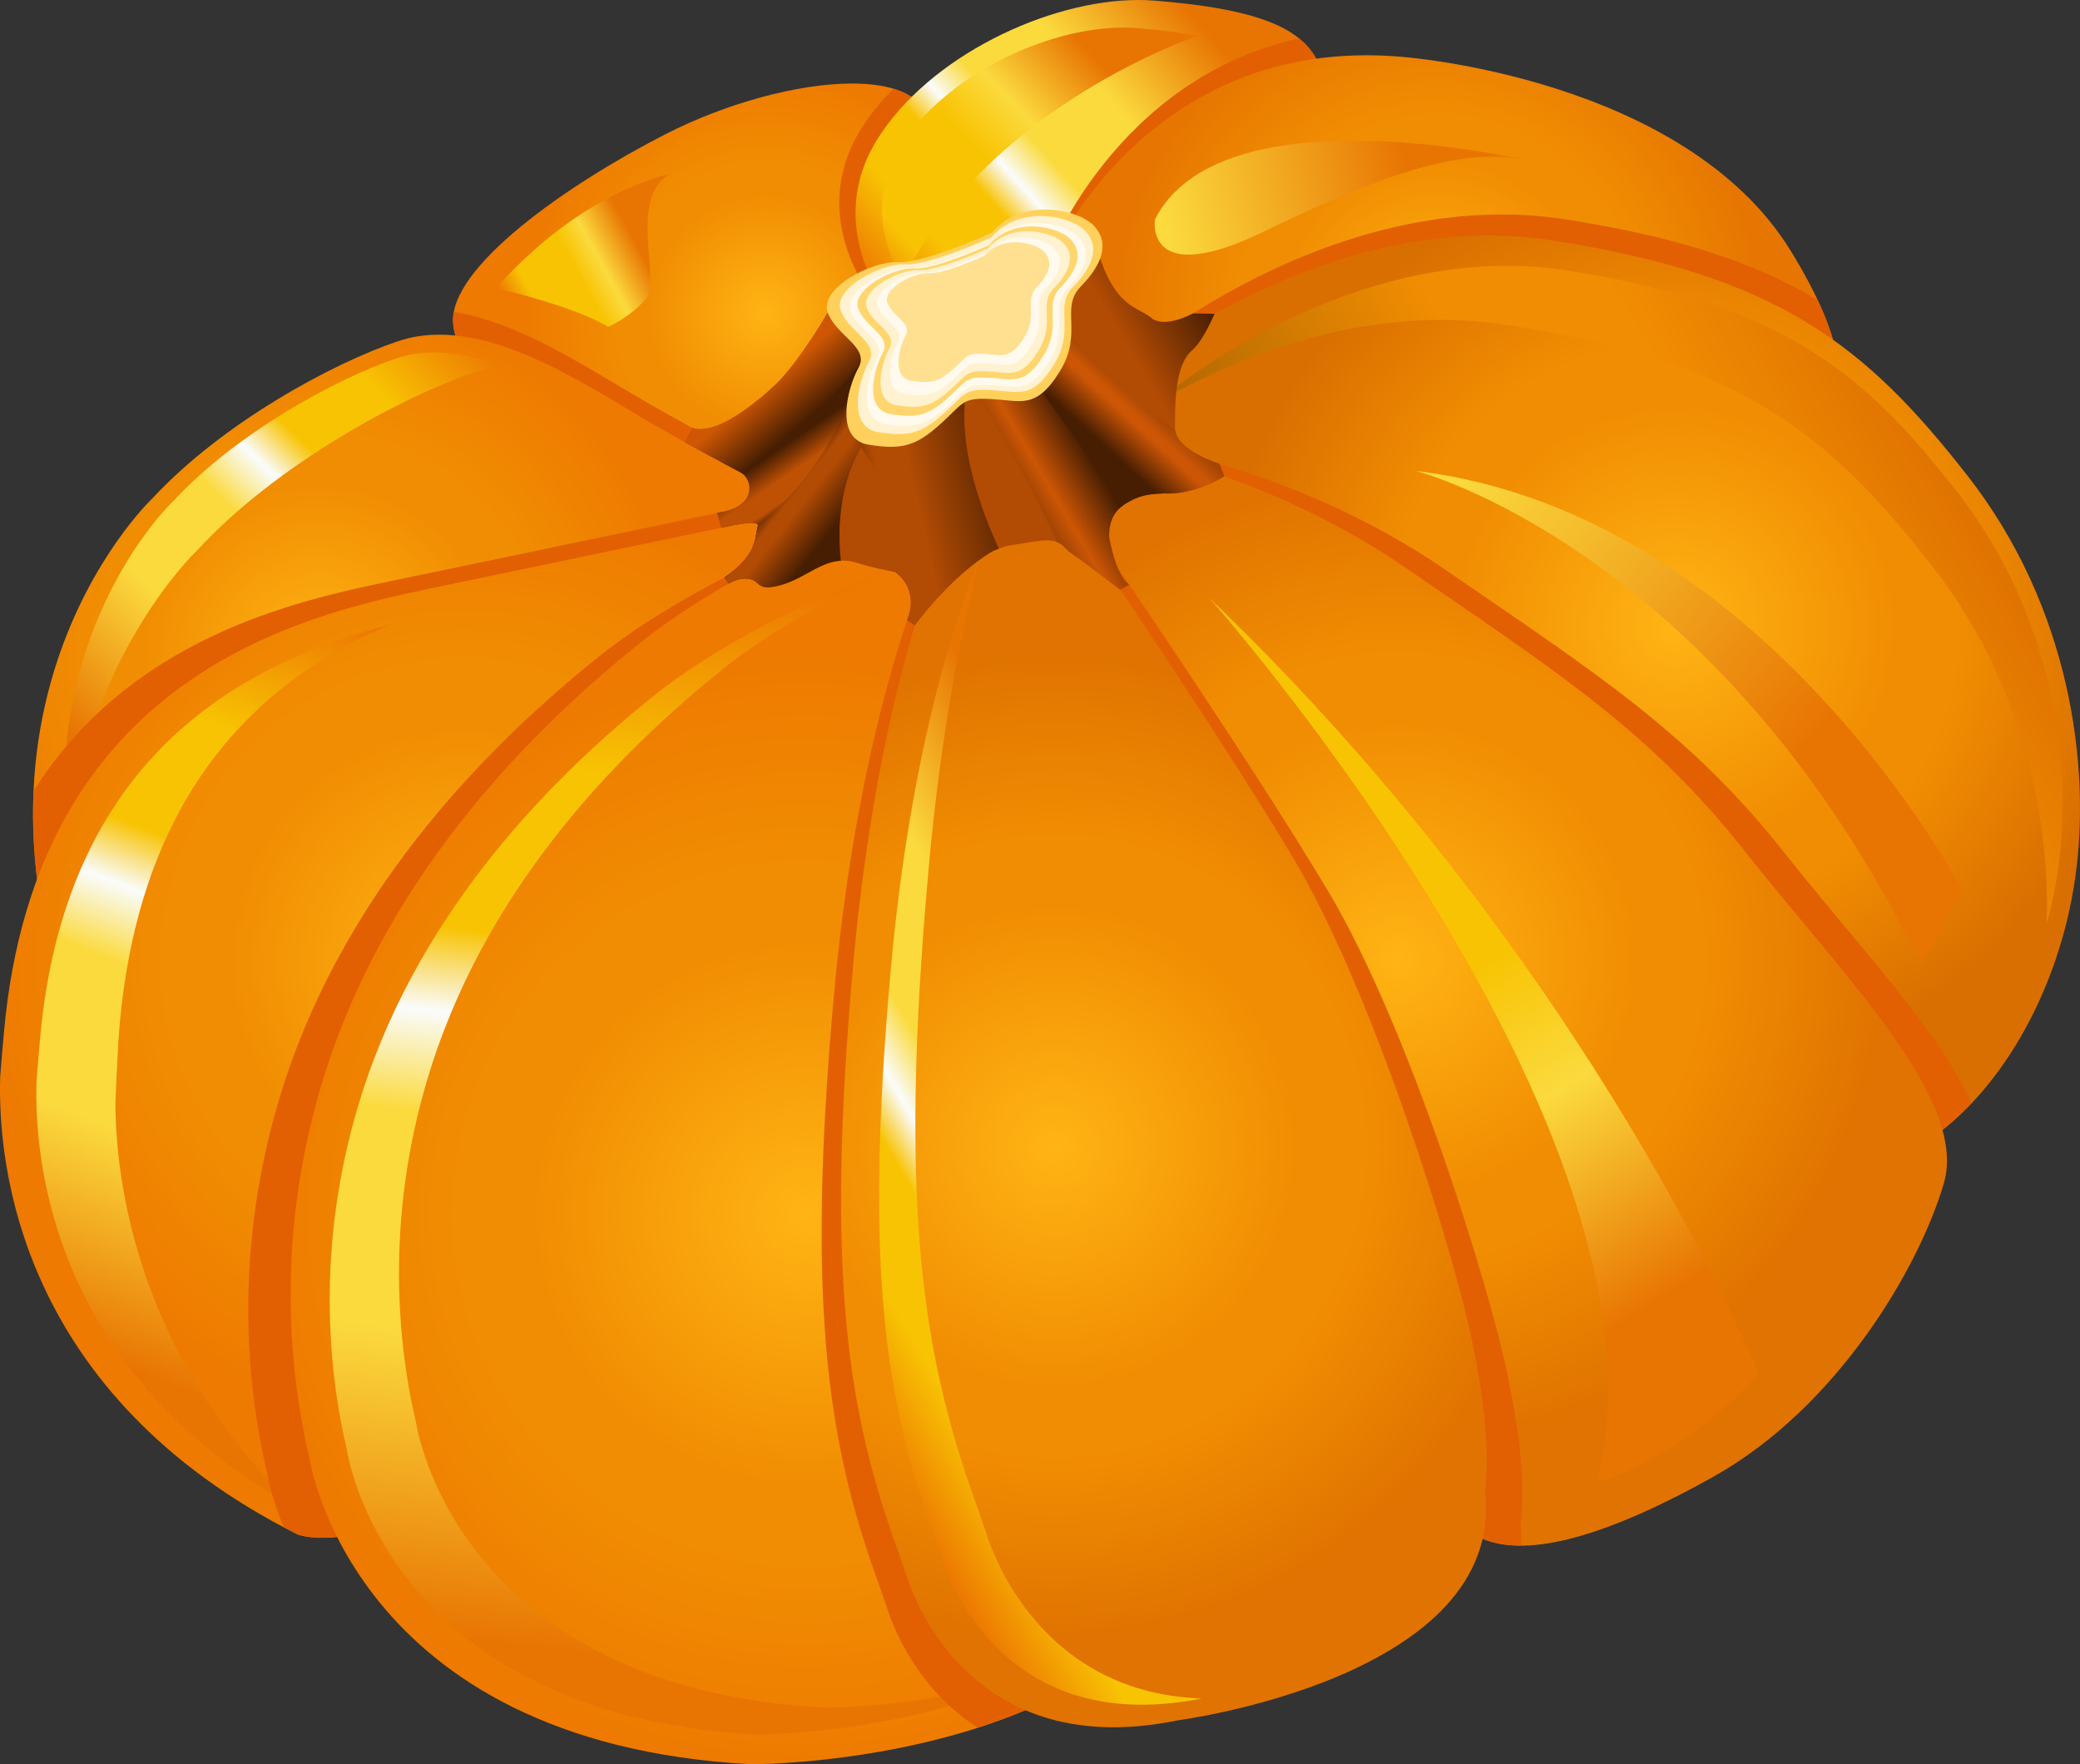 <?xml version="1.0" encoding="UTF-8" standalone="no"?>
<!-- Created with Inkscape (http://www.inkscape.org/) -->

<svg
   version="1.1"
   id="svg1"
   width="124.033"
   height="105.195"
   viewBox="0 0 124.033 105.195"
   sodipodi:docname="FreeVector-Vegetables.ai"
   xmlns:inkscape="http://www.inkscape.org/namespaces/inkscape"
   xmlns:sodipodi="http://sodipodi.sourceforge.net/DTD/sodipodi-0.dtd"
   xmlns="http://www.w3.org/2000/svg"
   xmlns:svg="http://www.w3.org/2000/svg">
  <rect x="0" y="0" width="124.033" height="105.195" fill="#333333" stroke="none"/>
  <defs
     id="defs1">
    <radialGradient
       fx="0"
       fy="0"
       cx="0"
       cy="0"
       r="1"
       gradientUnits="userSpaceOnUse"
       gradientTransform="matrix(2.347,-2.106,2.106,2.347,107.727,532.959)"
       spreadMethod="pad"
       id="radialGradient4">
      <stop
         style="stop-opacity:1;stop-color:#f5bc02"
         offset="0"
         id="stop2" />
      <stop
         style="stop-opacity:1;stop-color:#ce890f"
         offset="0.66"
         id="stop3" />
      <stop
         style="stop-opacity:1;stop-color:#ce890f"
         offset="1"
         id="stop4" />
    </radialGradient>
    <radialGradient
       fx="0"
       fy="0"
       cx="0"
       cy="0"
       r="1"
       gradientUnits="userSpaceOnUse"
       gradientTransform="matrix(10.712,-9.609,9.609,10.712,78.26,539.158)"
       spreadMethod="pad"
       id="radialGradient8">
      <stop
         style="stop-opacity:1;stop-color:#ffb414"
         offset="0"
         id="stop5" />
      <stop
         style="stop-opacity:1;stop-color:#f18d02"
         offset="0.487"
         id="stop6" />
      <stop
         style="stop-opacity:1;stop-color:#f18d02"
         offset="0.624"
         id="stop7" />
      <stop
         style="stop-opacity:1;stop-color:#ee7a01"
         offset="1"
         id="stop8" />
    </radialGradient>
    <clipPath
       clipPathUnits="userSpaceOnUse"
       id="clipPath10">
      <path
         d="M 0,493.475 H 658.467 V 0 H 0 Z"
         transform="translate(-44.749,-89.134)"
         id="path10" />
    </clipPath>
    <radialGradient
       fx="0"
       fy="0"
       cx="0"
       cy="0"
       r="1"
       gradientUnits="userSpaceOnUse"
       gradientTransform="matrix(16.146,-14.485,14.485,16.146,51.615,559.922)"
       spreadMethod="pad"
       id="radialGradient13">
      <stop
         style="stop-opacity:1;stop-color:#ffb414"
         offset="0"
         id="stop10" />
      <stop
         style="stop-opacity:1;stop-color:#f18d02"
         offset="0.487"
         id="stop11" />
      <stop
         style="stop-opacity:1;stop-color:#f18d02"
         offset="0.624"
         id="stop12" />
      <stop
         style="stop-opacity:1;stop-color:#ee7a01"
         offset="1"
         id="stop13" />
    </radialGradient>
    <linearGradient
       x1="0"
       y1="0"
       x2="1"
       y2="0"
       gradientUnits="userSpaceOnUse"
       gradientTransform="matrix(-27.728,27.854,-27.854,-27.728,60.427,539.67)"
       spreadMethod="pad"
       id="linearGradient22">
      <stop
         style="stop-opacity:1;stop-color:#ed7802"
         offset="0"
         id="stop14" />
      <stop
         style="stop-opacity:1;stop-color:#ed7802"
         offset="0.006"
         id="stop15" />
      <stop
         style="stop-opacity:1;stop-color:#f8c303"
         offset="0.169"
         id="stop16" />
      <stop
         style="stop-opacity:1;stop-color:#f8c303"
         offset="0.304"
         id="stop17" />
      <stop
         style="stop-opacity:1;stop-color:#fafcfc"
         offset="0.371"
         id="stop18" />
      <stop
         style="stop-opacity:1;stop-color:#fbda3e"
         offset="0.452"
         id="stop19" />
      <stop
         style="stop-opacity:1;stop-color:#fbda3e"
         offset="0.624"
         id="stop20" />
      <stop
         style="stop-opacity:1;stop-color:#e87502"
         offset="0.864"
         id="stop21" />
      <stop
         style="stop-opacity:1;stop-color:#e87502"
         offset="1"
         id="stop22" />
    </linearGradient>
    <clipPath
       clipPathUnits="userSpaceOnUse"
       id="clipPath24">
      <path
         d="M 0,493.475 H 658.467 V 0 H 0 Z"
         transform="translate(-65.928,-97.871)"
         id="path24" />
    </clipPath>
    <linearGradient
       x1="0"
       y1="0"
       x2="1"
       y2="0"
       gradientUnits="userSpaceOnUse"
       gradientTransform="matrix(21.583,-19.362,19.362,21.583,86.292,539.641)"
       spreadMethod="pad"
       id="linearGradient32">
      <stop
         style="stop-opacity:1;stop-color:#ed7802"
         offset="0"
         id="stop24" />
      <stop
         style="stop-opacity:1;stop-color:#ed7802"
         offset="0.006"
         id="stop25" />
      <stop
         style="stop-opacity:1;stop-color:#f8c303"
         offset="0.169"
         id="stop26" />
      <stop
         style="stop-opacity:1;stop-color:#f8c303"
         offset="0.304"
         id="stop27" />
      <stop
         style="stop-opacity:1;stop-color:#fafcfc"
         offset="0.371"
         id="stop28" />
      <stop
         style="stop-opacity:1;stop-color:#fbda3e"
         offset="0.452"
         id="stop29" />
      <stop
         style="stop-opacity:1;stop-color:#fbda3e"
         offset="0.624"
         id="stop30" />
      <stop
         style="stop-opacity:1;stop-color:#e87502"
         offset="0.864"
         id="stop31" />
      <stop
         style="stop-opacity:1;stop-color:#e87502"
         offset="1"
         id="stop32" />
    </linearGradient>
    <linearGradient
       x1="0"
       y1="0"
       x2="1"
       y2="0"
       gradientUnits="userSpaceOnUse"
       gradientTransform="matrix(16.188,-15.533,15.533,16.188,83.448,536.935)"
       spreadMethod="pad"
       id="linearGradient39">
      <stop
         style="stop-opacity:1;stop-color:#ed7802"
         offset="0"
         id="stop33" />
      <stop
         style="stop-opacity:1;stop-color:#ed7802"
         offset="0.006"
         id="stop34" />
      <stop
         style="stop-opacity:1;stop-color:#f8c303"
         offset="0.169"
         id="stop35" />
      <stop
         style="stop-opacity:1;stop-color:#f8c303"
         offset="0.473"
         id="stop36" />
      <stop
         style="stop-opacity:1;stop-color:#fbda3e"
         offset="0.624"
         id="stop37" />
      <stop
         style="stop-opacity:1;stop-color:#e87502"
         offset="0.864"
         id="stop38" />
      <stop
         style="stop-opacity:1;stop-color:#e87502"
         offset="1"
         id="stop39" />
    </linearGradient>
    <clipPath
       clipPathUnits="userSpaceOnUse"
       id="clipPath41">
      <path
         d="M 0,493.475 H 658.467 V 0 H 0 Z"
         transform="translate(-69.5,-90.143)"
         id="path41" />
    </clipPath>
    <clipPath
       clipPathUnits="userSpaceOnUse"
       id="clipPath43">
      <path
         d="M 0,493.475 H 658.467 V 0 H 0 Z"
         transform="translate(-71.28,-91.494)"
         id="path43" />
    </clipPath>
    <radialGradient
       fx="0"
       fy="0"
       cx="0"
       cy="0"
       r="1"
       gradientUnits="userSpaceOnUse"
       gradientTransform="matrix(14.252,-12.786,12.786,14.252,118.305,539.438)"
       spreadMethod="pad"
       id="radialGradient46">
      <stop
         style="stop-opacity:1;stop-color:#ffb414"
         offset="0"
         id="stop43" />
      <stop
         style="stop-opacity:1;stop-color:#f18d02"
         offset="0.487"
         id="stop44" />
      <stop
         style="stop-opacity:1;stop-color:#f18d02"
         offset="0.624"
         id="stop45" />
      <stop
         style="stop-opacity:1;stop-color:#e67601"
         offset="1"
         id="stop46" />
    </radialGradient>
    <clipPath
       clipPathUnits="userSpaceOnUse"
       id="clipPath48">
      <path
         d="M 0,493.475 H 658.467 V 0 H 0 Z"
         transform="translate(-57.69,-77.431)"
         id="path48" />
    </clipPath>
    <radialGradient
       fx="0"
       fy="0"
       cx="0"
       cy="0"
       r="1"
       gradientUnits="userSpaceOnUse"
       gradientTransform="matrix(21.247,-19.061,19.061,21.247,60.232,577.808)"
       spreadMethod="pad"
       id="radialGradient51">
      <stop
         style="stop-opacity:1;stop-color:#ffb414"
         offset="0"
         id="stop48" />
      <stop
         style="stop-opacity:1;stop-color:#f18d02"
         offset="0.487"
         id="stop49" />
      <stop
         style="stop-opacity:1;stop-color:#f18d02"
         offset="0.624"
         id="stop50" />
      <stop
         style="stop-opacity:1;stop-color:#ee7a01"
         offset="1"
         id="stop51" />
    </radialGradient>
    <linearGradient
       x1="0"
       y1="0"
       x2="1"
       y2="0"
       gradientUnits="userSpaceOnUse"
       gradientTransform="matrix(-19.751,50.832,-50.832,-19.751,56.763,558.089)"
       spreadMethod="pad"
       id="linearGradient60">
      <stop
         style="stop-opacity:1;stop-color:#ed7802"
         offset="0"
         id="stop52" />
      <stop
         style="stop-opacity:1;stop-color:#ed7802"
         offset="0.006"
         id="stop53" />
      <stop
         style="stop-opacity:1;stop-color:#f8c303"
         offset="0.169"
         id="stop54" />
      <stop
         style="stop-opacity:1;stop-color:#f8c303"
         offset="0.304"
         id="stop55" />
      <stop
         style="stop-opacity:1;stop-color:#fafcfc"
         offset="0.371"
         id="stop56" />
      <stop
         style="stop-opacity:1;stop-color:#fbda3e"
         offset="0.452"
         id="stop57" />
      <stop
         style="stop-opacity:1;stop-color:#fbda3e"
         offset="0.624"
         id="stop58" />
      <stop
         style="stop-opacity:1;stop-color:#e87502"
         offset="0.864"
         id="stop59" />
      <stop
         style="stop-opacity:1;stop-color:#e87502"
         offset="1"
         id="stop60" />
    </linearGradient>
    <clipPath
       clipPathUnits="userSpaceOnUse"
       id="clipPath62">
      <path
         d="M 0,493.475 H 658.467 V 0 H 0 Z"
         transform="translate(-59.347,-75.471)"
         id="path62" />
    </clipPath>
    <radialGradient
       fx="0"
       fy="0"
       cx="0"
       cy="0"
       r="1"
       gradientUnits="userSpaceOnUse"
       gradientTransform="matrix(24.756,-22.208,22.208,24.756,80.659,592.86)"
       spreadMethod="pad"
       id="radialGradient65">
      <stop
         style="stop-opacity:1;stop-color:#ffb414"
         offset="0"
         id="stop62" />
      <stop
         style="stop-opacity:1;stop-color:#f18d02"
         offset="0.487"
         id="stop63" />
      <stop
         style="stop-opacity:1;stop-color:#f18d02"
         offset="0.624"
         id="stop64" />
      <stop
         style="stop-opacity:1;stop-color:#ee7a01"
         offset="1"
         id="stop65" />
    </radialGradient>
    <linearGradient
       x1="0"
       y1="0"
       x2="1"
       y2="0"
       gradientUnits="userSpaceOnUse"
       gradientTransform="matrix(-8.08,74.712,-74.712,-8.08,78.888,555.055)"
       spreadMethod="pad"
       id="linearGradient74">
      <stop
         style="stop-opacity:1;stop-color:#ed7802"
         offset="0"
         id="stop66" />
      <stop
         style="stop-opacity:1;stop-color:#ed7802"
         offset="0.006"
         id="stop67" />
      <stop
         style="stop-opacity:1;stop-color:#f8c303"
         offset="0.169"
         id="stop68" />
      <stop
         style="stop-opacity:1;stop-color:#f8c303"
         offset="0.304"
         id="stop69" />
      <stop
         style="stop-opacity:1;stop-color:#fafcfc"
         offset="0.371"
         id="stop70" />
      <stop
         style="stop-opacity:1;stop-color:#fbda3e"
         offset="0.452"
         id="stop71" />
      <stop
         style="stop-opacity:1;stop-color:#fbda3e"
         offset="0.624"
         id="stop72" />
      <stop
         style="stop-opacity:1;stop-color:#e87502"
         offset="0.864"
         id="stop73" />
      <stop
         style="stop-opacity:1;stop-color:#e87502"
         offset="1"
         id="stop74" />
    </linearGradient>
    <clipPath
       clipPathUnits="userSpaceOnUse"
       id="clipPath76">
      <path
         d="M 0,493.475 H 658.467 V 0 H 0 Z"
         transform="translate(-94.467,-93.273)"
         id="path76" />
    </clipPath>
    <radialGradient
       fx="0"
       fy="0"
       cx="0"
       cy="0"
       r="1"
       gradientUnits="userSpaceOnUse"
       gradientTransform="matrix(20.117,-18.047,18.047,20.117,132.46,557.844)"
       spreadMethod="pad"
       id="radialGradient79">
      <stop
         style="stop-opacity:1;stop-color:#ffb414"
         offset="0"
         id="stop76" />
      <stop
         style="stop-opacity:1;stop-color:#f18d02"
         offset="0.487"
         id="stop77" />
      <stop
         style="stop-opacity:1;stop-color:#f18d02"
         offset="0.624"
         id="stop78" />
      <stop
         style="stop-opacity:1;stop-color:#d96f01"
         offset="1"
         id="stop79" />
    </radialGradient>
    <linearGradient
       x1="0"
       y1="0"
       x2="1"
       y2="0"
       gradientUnits="userSpaceOnUse"
       gradientTransform="matrix(32.7,-19.368,19.368,32.7,115.673,567.172)"
       spreadMethod="pad"
       id="linearGradient84">
      <stop
         style="stop-opacity:1;stop-color:#b36802"
         offset="0"
         id="stop80" />
      <stop
         style="stop-opacity:1;stop-color:#b36802"
         offset="0.008"
         id="stop81" />
      <stop
         style="stop-opacity:1;stop-color:#f18d02"
         offset="0.438"
         id="stop82" />
      <stop
         style="stop-opacity:1;stop-color:#f18d02"
         offset="0.692"
         id="stop83" />
      <stop
         style="stop-opacity:1;stop-color:#e07301"
         offset="1"
         id="stop84" />
    </linearGradient>
    <clipPath
       clipPathUnits="userSpaceOnUse"
       id="clipPath86">
      <path
         d="M 0,493.475 H 658.467 V 0 H 0 Z"
         transform="translate(-74.822,-83.309)"
         id="path86" />
    </clipPath>
    <radialGradient
       fx="0"
       fy="0"
       cx="0"
       cy="0"
       r="1"
       gradientUnits="userSpaceOnUse"
       gradientTransform="matrix(21.658,-19.429,19.429,21.658,116.016,577.698)"
       spreadMethod="pad"
       id="radialGradient89">
      <stop
         style="stop-opacity:1;stop-color:#ffb414"
         offset="0"
         id="stop86" />
      <stop
         style="stop-opacity:1;stop-color:#f18d02"
         offset="0.487"
         id="stop87" />
      <stop
         style="stop-opacity:1;stop-color:#f18d02"
         offset="0.624"
         id="stop88" />
      <stop
         style="stop-opacity:1;stop-color:#e07301"
         offset="1"
         id="stop89" />
    </radialGradient>
    <clipPath
       clipPathUnits="userSpaceOnUse"
       id="clipPath91">
      <path
         d="M 0,493.475 H 658.467 V 0 H 0 Z"
         transform="translate(-70.502,-67.291)"
         id="path91" />
    </clipPath>
    <clipPath
       clipPathUnits="userSpaceOnUse"
       id="clipPath93">
      <path
         d="M 0,493.475 H 658.467 V 0 H 0 Z"
         transform="translate(-72.619,-80.377)"
         id="path93" />
    </clipPath>
    <radialGradient
       fx="0"
       fy="0"
       cx="0"
       cy="0"
       r="1"
       gradientUnits="userSpaceOnUse"
       gradientTransform="matrix(25.356,-15.018,15.018,25.356,95.526,588.892)"
       spreadMethod="pad"
       id="radialGradient96">
      <stop
         style="stop-opacity:1;stop-color:#ffb414"
         offset="0"
         id="stop93" />
      <stop
         style="stop-opacity:1;stop-color:#f18d02"
         offset="0.487"
         id="stop94" />
      <stop
         style="stop-opacity:1;stop-color:#f18d02"
         offset="0.624"
         id="stop95" />
      <stop
         style="stop-opacity:1;stop-color:#e07301"
         offset="1"
         id="stop96" />
    </radialGradient>
    <linearGradient
       x1="0"
       y1="0"
       x2="1"
       y2="0"
       gradientUnits="userSpaceOnUse"
       gradientTransform="matrix(28.283,-16.752,16.752,28.283,79.513,598.409)"
       spreadMethod="pad"
       id="linearGradient105">
      <stop
         style="stop-opacity:1;stop-color:#ed7802"
         offset="0"
         id="stop97" />
      <stop
         style="stop-opacity:1;stop-color:#ed7802"
         offset="0.006"
         id="stop98" />
      <stop
         style="stop-opacity:1;stop-color:#f8c303"
         offset="0.169"
         id="stop99" />
      <stop
         style="stop-opacity:1;stop-color:#f8c303"
         offset="0.304"
         id="stop100" />
      <stop
         style="stop-opacity:1;stop-color:#fafcfc"
         offset="0.371"
         id="stop101" />
      <stop
         style="stop-opacity:1;stop-color:#fbda3e"
         offset="0.452"
         id="stop102" />
      <stop
         style="stop-opacity:1;stop-color:#fbda3e"
         offset="0.624"
         id="stop103" />
      <stop
         style="stop-opacity:1;stop-color:#e87502"
         offset="0.864"
         id="stop104" />
      <stop
         style="stop-opacity:1;stop-color:#e87502"
         offset="1"
         id="stop105" />
    </linearGradient>
    <linearGradient
       x1="0"
       y1="0"
       x2="1"
       y2="0"
       gradientUnits="userSpaceOnUse"
       gradientTransform="matrix(28.519,-16.891,16.891,28.519,76.203,555.601)"
       spreadMethod="pad"
       id="linearGradient110">
      <stop
         style="stop-opacity:1;stop-color:#471e02"
         offset="0"
         id="stop106" />
      <stop
         style="stop-opacity:1;stop-color:#b24b04"
         offset="0.111"
         id="stop107" />
      <stop
         style="stop-opacity:1;stop-color:#b24b04"
         offset="0.551"
         id="stop108" />
      <stop
         style="stop-opacity:1;stop-color:#b24b04"
         offset="0.835"
         id="stop109" />
      <stop
         style="stop-opacity:1;stop-color:#471e02"
         offset="1"
         id="stop110" />
    </linearGradient>
    <linearGradient
       x1="0"
       y1="0"
       x2="1"
       y2="0"
       gradientUnits="userSpaceOnUse"
       gradientTransform="matrix(1.856,2.714,-2.714,1.856,80.378,546.394)"
       spreadMethod="pad"
       id="linearGradient115">
      <stop
         style="stop-opacity:1;stop-color:#471e02"
         offset="0"
         id="stop111" />
      <stop
         style="stop-opacity:1;stop-color:#bf5104"
         offset="0.48"
         id="stop112" />
      <stop
         style="stop-opacity:1;stop-color:#bf5104"
         offset="0.629"
         id="stop113" />
      <stop
         style="stop-opacity:1;stop-color:#bf5104"
         offset="0.818"
         id="stop114" />
      <stop
         style="stop-opacity:1;stop-color:#471e02"
         offset="1"
         id="stop115" />
    </linearGradient>
    <linearGradient
       x1="0"
       y1="0"
       x2="1"
       y2="0"
       gradientUnits="userSpaceOnUse"
       gradientTransform="matrix(-3.586,-4.234,4.234,-3.586,81.396,544.976)"
       spreadMethod="pad"
       id="linearGradient120">
      <stop
         style="stop-opacity:1;stop-color:#471e02"
         offset="0"
         id="stop116" />
      <stop
         style="stop-opacity:1;stop-color:#cf5704"
         offset="0.57"
         id="stop117" />
      <stop
         style="stop-opacity:1;stop-color:#cf5704"
         offset="0.64"
         id="stop118" />
      <stop
         style="stop-opacity:1;stop-color:#cf5704"
         offset="0.839"
         id="stop119" />
      <stop
         style="stop-opacity:1;stop-color:#cf5704"
         offset="1"
         id="stop120" />
    </linearGradient>
    <linearGradient
       x1="0"
       y1="0"
       x2="1"
       y2="0"
       gradientUnits="userSpaceOnUse"
       gradientTransform="matrix(2.461,-2.685,2.685,2.461,98.312,546.999)"
       spreadMethod="pad"
       id="linearGradient124">
      <stop
         style="stop-opacity:1;stop-color:#471e02"
         offset="0"
         id="stop121" />
      <stop
         style="stop-opacity:1;stop-color:#cc5605"
         offset="0.607"
         id="stop122" />
      <stop
         style="stop-opacity:1;stop-color:#cc5605"
         offset="0.725"
         id="stop123" />
      <stop
         style="stop-opacity:1;stop-color:#a34504"
         offset="1"
         id="stop124" />
    </linearGradient>
    <linearGradient
       x1="0"
       y1="0"
       x2="1"
       y2="0"
       gradientUnits="userSpaceOnUse"
       gradientTransform="matrix(-3.572,2.115,-2.115,-3.572,97.755,547.986)"
       spreadMethod="pad"
       id="linearGradient127">
      <stop
         style="stop-opacity:1;stop-color:#471e02"
         offset="0"
         id="stop125" />
      <stop
         style="stop-opacity:1;stop-color:#cc5605"
         offset="0.725"
         id="stop126" />
      <stop
         style="stop-opacity:1;stop-color:#a34504"
         offset="1"
         id="stop127" />
    </linearGradient>
    <linearGradient
       x1="0"
       y1="0"
       x2="1"
       y2="0"
       gradientUnits="userSpaceOnUse"
       gradientTransform="matrix(-3.842,-3.044,3.044,-3.842,83.096,551.024)"
       spreadMethod="pad"
       id="linearGradient132">
      <stop
         style="stop-opacity:1;stop-color:#471e02"
         offset="0"
         id="stop128" />
      <stop
         style="stop-opacity:1;stop-color:#b24b04"
         offset="0.48"
         id="stop129" />
      <stop
         style="stop-opacity:1;stop-color:#b24b04"
         offset="0.629"
         id="stop130" />
      <stop
         style="stop-opacity:1;stop-color:#471e02"
         offset="0.834"
         id="stop131" />
      <stop
         style="stop-opacity:1;stop-color:#471e02"
         offset="1"
         id="stop132" />
    </linearGradient>
    <linearGradient
       x1="0"
       y1="0"
       x2="1"
       y2="0"
       gradientUnits="userSpaceOnUse"
       gradientTransform="matrix(-12.144,2.701,-2.701,-12.144,93.193,548.696)"
       spreadMethod="pad"
       id="linearGradient137">
      <stop
         style="stop-opacity:1;stop-color:#471e02"
         offset="0"
         id="stop133" />
      <stop
         style="stop-opacity:1;stop-color:#b24b04"
         offset="0.493"
         id="stop134" />
      <stop
         style="stop-opacity:1;stop-color:#b24b04"
         offset="0.646"
         id="stop135" />
      <stop
         style="stop-opacity:1;stop-color:#471e02"
         offset="0.841"
         id="stop136" />
      <stop
         style="stop-opacity:1;stop-color:#471e02"
         offset="1"
         id="stop137" />
    </linearGradient>
    <clipPath
       clipPathUnits="userSpaceOnUse"
       id="clipPath139">
      <path
         d="M 0,493.475 H 658.467 V 0 H 0 Z"
         transform="translate(-68.817,-92.678)"
         id="path139" />
    </clipPath>
    <clipPath
       clipPathUnits="userSpaceOnUse"
       id="clipPath141">
      <path
         d="M 0,493.475 H 658.467 V 0 H 0 Z"
         transform="translate(-68.8,-92.471)"
         id="path141" />
    </clipPath>
    <clipPath
       clipPathUnits="userSpaceOnUse"
       id="clipPath143">
      <path
         d="M 0,493.475 H 658.467 V 0 H 0 Z"
         transform="translate(-68.786,-92.227)"
         id="path143" />
    </clipPath>
    <clipPath
       clipPathUnits="userSpaceOnUse"
       id="clipPath145">
      <path
         d="M 0,493.475 H 658.467 V 0 H 0 Z"
         transform="translate(-68.699,-92.131)"
         id="path145" />
    </clipPath>
    <clipPath
       clipPathUnits="userSpaceOnUse"
       id="clipPath147">
      <path
         d="M 0,493.475 H 658.467 V 0 H 0 Z"
         transform="translate(-68.647,-91.973)"
         id="path147" />
    </clipPath>
    <clipPath
       clipPathUnits="userSpaceOnUse"
       id="clipPath149">
      <path
         d="M 0,493.475 H 658.467 V 0 H 0 Z"
         transform="translate(-68.58,-91.772)"
         id="path149" />
    </clipPath>
    <clipPath
       clipPathUnits="userSpaceOnUse"
       id="clipPath151">
      <path
         d="M 0,493.475 H 658.467 V 0 H 0 Z"
         transform="translate(-68.469,-91.639)"
         id="path151" />
    </clipPath>
    <linearGradient
       x1="0"
       y1="0"
       x2="1"
       y2="0"
       gradientUnits="userSpaceOnUse"
       gradientTransform="matrix(8.706,-4.772,4.772,8.706,63.109,539.342)"
       spreadMethod="pad"
       id="linearGradient157">
      <stop
         style="stop-opacity:1;stop-color:#ed7802"
         offset="0"
         id="stop151" />
      <stop
         style="stop-opacity:1;stop-color:#ed7802"
         offset="0.006"
         id="stop152" />
      <stop
         style="stop-opacity:1;stop-color:#f8c303"
         offset="0.169"
         id="stop153" />
      <stop
         style="stop-opacity:1;stop-color:#f8c303"
         offset="0.473"
         id="stop154" />
      <stop
         style="stop-opacity:1;stop-color:#fbda3e"
         offset="0.624"
         id="stop155" />
      <stop
         style="stop-opacity:1;stop-color:#e87502"
         offset="0.864"
         id="stop156" />
      <stop
         style="stop-opacity:1;stop-color:#e87502"
         offset="1"
         id="stop157" />
    </linearGradient>
    <linearGradient
       x1="0"
       y1="0"
       x2="1"
       y2="0"
       gradientUnits="userSpaceOnUse"
       gradientTransform="matrix(30.575,48.778,-48.778,30.575,103.07,557.192)"
       spreadMethod="pad"
       id="linearGradient163">
      <stop
         style="stop-opacity:1;stop-color:#f8c303"
         offset="0"
         id="stop158" />
      <stop
         style="stop-opacity:1;stop-color:#f8c303"
         offset="0.169"
         id="stop159" />
      <stop
         style="stop-opacity:1;stop-color:#f8c303"
         offset="0.473"
         id="stop160" />
      <stop
         style="stop-opacity:1;stop-color:#fbda3e"
         offset="0.624"
         id="stop161" />
      <stop
         style="stop-opacity:1;stop-color:#e87502"
         offset="0.864"
         id="stop162" />
      <stop
         style="stop-opacity:1;stop-color:#e87502"
         offset="1"
         id="stop163" />
    </linearGradient>
    <linearGradient
       x1="0"
       y1="0"
       x2="1"
       y2="0"
       gradientUnits="userSpaceOnUse"
       gradientTransform="matrix(22.599,-4.851,4.851,22.599,101.971,533.421)"
       spreadMethod="pad"
       id="linearGradient166">
      <stop
         style="stop-opacity:1;stop-color:#fbda3e"
         offset="0"
         id="stop164" />
      <stop
         style="stop-opacity:1;stop-color:#e87502"
         offset="0.64"
         id="stop165" />
      <stop
         style="stop-opacity:1;stop-color:#e87502"
         offset="1"
         id="stop166" />
    </linearGradient>
    <linearGradient
       x1="0"
       y1="0"
       x2="1"
       y2="0"
       gradientUnits="userSpaceOnUse"
       gradientTransform="matrix(30.799,26.636,-26.636,30.799,119.76,548.728)"
       spreadMethod="pad"
       id="linearGradient169">
      <stop
         style="stop-opacity:1;stop-color:#fbda3e"
         offset="0"
         id="stop167" />
      <stop
         style="stop-opacity:1;stop-color:#e87502"
         offset="0.64"
         id="stop168" />
      <stop
         style="stop-opacity:1;stop-color:#e87502"
         offset="1"
         id="stop169" />
    </linearGradient>
  </defs>
  <sodipodi:namedview
     id="namedview1"
     pagecolor="#ffffff"
     bordercolor="#000000"
     borderopacity="0.25"
     inkscape:showpageshadow="2"
     inkscape:pageopacity="0.0"
     inkscape:pagecheckerboard="0"
     inkscape:deskcolor="#d1d1d1"
     inkscape:zoom="1.2325852"
     inkscape:cx="439.32054"
     inkscape:cy="328.98334"
     inkscape:window-width="1920"
     inkscape:window-height="1008"
     inkscape:window-x="0"
     inkscape:window-y="0"
     inkscape:window-maximized="1"
     inkscape:current-layer="g1"
     showguides="false" />
  <g
     id="g1"
     inkscape:groupmode="layer"
     inkscape:label="1"
     transform="translate(-32.607,-520.523)">
    <path
       id="path4"
       d="m 106.973,529.292 -2.993,3.709 c -0.101,0.127 -0.081,0.315 0.045,0.416 v 0 l 4.044,3.259 c 0.124,0.097 0.311,0.08 0.413,-0.048 v 0 l 2.989,-3.711 c 0.1,-0.128 0.08,-0.312 -0.044,-0.417 v 0 l -4.044,-3.252 c -0.055,-0.045 -0.12,-0.068 -0.185,-0.068 v 0 c -0.085,0 -0.169,0.039 -0.225,0.112"
       style="fill:url(#radialGradient4);stroke:none;stroke-width:1.333"
       inkscape:export-filename="path4.svg"
       inkscape:export-xdpi="96"
       inkscape:export-ydpi="96" />
    <path
       id="path8"
       d="m 72.259,528.54 c -5.887,3.017 -12.841,7.907 -12.636,11.223 v 0 c 0.181,2.897 4.349,5.353 5.785,6.189 v 0 c 1.44,0.832 3.044,1.616 6.211,1.789 v 0 c 3.171,0.173 12.291,4.607 12.291,4.607 v 0 l 3.072,-15.461 c 0,0 2.24,-5.636 0.925,-9.415 v 0 c -0.48,-1.369 -2.195,-1.969 -4.488,-1.969 v 0 c -3.195,0 -7.512,1.165 -11.16,3.037"
       style="fill:url(#radialGradient8);stroke:none;stroke-width:1.333" />
    <path
       id="path9"
       d="m 0,0 c -0.03,-0.165 -0.04,-0.325 -0.031,-0.481 0.135,-2.172 3.261,-4.015 4.338,-4.641 1.08,-0.625 2.283,-1.213 4.658,-1.342 1.185,-0.064 3.475,-0.923 5.477,-1.767 l -0.138,1.173 c 0,0 -2.258,1.05 -5.626,2.987 C 6.169,-2.631 3.019,-0.476 0,0"
       style="fill:#e26001;fill-opacity:1;fill-rule:nonzero;stroke:none"
       transform="matrix(1.333,0,0,-1.333,59.665,539.122)"
       clip-path="url(#clipPath10)" />
    <path
       id="path13"
       d="m 56.335,540.869 c -3.843,1.293 -10.477,4.851 -14.692,9.427 v 0 l -0.001,-0.003 c 0,0 -14.456,13.74 -2.017,37.179 v 0 l 22.507,-24.853 -0.591,-0.357 c 3.585,-1.771 6.245,-3.22 6.245,-3.22 v 0 l 12.041,-5.696 -0.389,-3.329 c 0,0 -3.011,-1.399 -7.503,-3.979 v 0 c -3.78,-2.172 -8.651,-5.56 -13.123,-5.56 v 0 c -0.844,0 -1.672,0.12 -2.477,0.392"
       style="fill:url(#radialGradient13);stroke:none;stroke-width:1.333" />
    <path
       id="path22"
       d="m 56.247,541.891 c -3.499,1.177 -9.543,4.417 -13.379,8.584 v 0 l -0.001,-0.003 c 0,0 -7.568,7.208 -6.279,20.005 v 0 c 1.351,-11.037 7.743,-17.113 7.743,-17.113 v 0 l 0.004,0.001 c 4.767,-5.177 12.276,-9.203 16.624,-10.665 v 0 c 0.505,-0.172 1.027,-0.273 1.548,-0.343 v 0 c -1.345,-0.5 -2.699,-0.823 -4.012,-0.823 v 0 c -0.765,0 -1.517,0.109 -2.248,0.356"
       style="fill:url(#linearGradient22);stroke:none;stroke-width:1.333" />
    <path
       id="path23"
       d="m 0,0 c -0.213,0.609 -0.751,1.014 -1.513,1.244 -0.563,-0.568 -1.061,-1.176 -1.463,-1.82 -2.427,-3.916 0.501,-7.492 0.501,-7.492 l 1.549,-0.174 0.234,1.18 c 0,0 1.68,4.228 0.692,7.062"
       style="fill:#e26001;fill-opacity:1;fill-rule:nonzero;stroke:none"
       transform="matrix(1.333,0,0,-1.333,87.904,527.472)"
       clip-path="url(#clipPath24)" />
    <path
       id="path32"
       d="m 84.909,528.851 c -3.24,5.217 0.667,9.989 0.667,9.989 v 0 l 8.279,0.932 18.52,-10.769 c -1.164,-4.516 0.32,-7.548 -10.921,-8.443 v 0 c -0.313,-0.025 -0.632,-0.037 -0.957,-0.037 v 0 c -5.429,0 -12.533,3.401 -15.587,8.328"
       style="fill:url(#linearGradient32);stroke:none;stroke-width:1.333" />
    <path
       id="path39"
       d="m 86.295,529.277 c -2.173,3.499 -0.585,6.753 0.196,7.992 v 0 c 0.299,-0.685 0.653,-1.38 1.088,-2.079 v 0 c 3.436,-5.549 9.769,-10.011 16.4,-12.536 v 0 c -0.979,-0.191 -2.151,-0.343 -3.56,-0.455 v 0 c -0.268,-0.021 -0.541,-0.032 -0.82,-0.032 v 0 c -4.635,0 -10.7,2.905 -13.304,7.109"
       style="fill:url(#linearGradient39);stroke:none;stroke-width:1.333" />
    <path
       id="path40"
       d="M 0,0 2.649,-5.404 7.147,-6.361 33.36,-6.445 c 0,0 2.209,0.459 0.34,7.917 -1.867,7.46 -17.451,8.708 -17.451,8.708 z"
       style="fill:#e66d00;fill-opacity:1;fill-rule:nonzero;stroke:none"
       transform="matrix(1.333,0,0,-1.333,92.667,537.777)"
       clip-path="url(#clipPath41)" />
    <path
       id="path42"
       d="M 0,0 0.891,-1.813 13.005,5.23 C 12.502,7.178 12.652,8.758 11.271,9.875 2.994,8.048 0,0 0,0"
       style="fill:#e26001;fill-opacity:1;fill-rule:nonzero;stroke:none"
       transform="matrix(1.333,0,0,-1.333,95.04,535.975)"
       clip-path="url(#clipPath43)" />
    <path
       id="path46"
       d="m 94.481,537.476 3.533,7.204 5.996,1.28 34.952,0.111 c 0,0 7.052,0.221 0.451,-10.557 v 0 c -6.377,-10.415 -23.271,-11.608 -23.271,-11.608 v 0 c -0.704,-0.06 -1.384,-0.088 -2.048,-0.088 v 0 c -14.536,0.001 -19.613,13.659 -19.613,13.659"
       style="fill:url(#radialGradient46);stroke:none;stroke-width:1.333" />
    <path
       id="path47"
       d="m 0,0 0.552,3.071 c 0,0 -10.701,-2.238 -16.477,-3.439 -4.16,-0.868 -11.501,-2.529 -15.811,-9.344 -0.189,-4.098 0.692,-9.08 3.755,-14.853 l 16.88,18.638 -0.444,0.269 c 2.691,1.328 4.686,2.412 4.686,2.412 z"
       style="fill:#e26001;fill-opacity:1;fill-rule:nonzero;stroke:none"
       transform="matrix(1.333,0,0,-1.333,76.921,554.726)"
       clip-path="url(#clipPath48)" />
    <path
       id="path51"
       d="m 58.3,555.604 c -7.693,1.605 -23.551,5.243 -25.455,26.44 v 0 c -0.088,0.963 -0.157,1.815 -0.227,2.672 v 0 c -0.16,5.204 1.113,18.945 17.736,27.303 v 0 c 0,0 3.831,1.533 11.267,-3.915 v 0 c 5.091,-3.731 1.133,-8.128 -1.869,-10.527 v 0 c 1.416,-7.703 3.408,-19.709 3.408,-19.709 v 0 l 15.976,-20.535 1.136,-6.315 c 0,0 -14.268,2.987 -21.972,4.585"
       style="fill:url(#radialGradient51);stroke:none;stroke-width:1.333" />
    <path
       id="path60"
       d="m 34.999,582.415 c -0.084,0.929 -0.148,1.749 -0.216,2.577 v 0 c -0.151,4.844 0.992,17.344 15.459,25.46 v 0 C 40.747,601.308 39.52,590.893 39.487,586.347 v 0 c 0.04,-0.961 0.081,-1.913 0.136,-2.987 v 0 c 0.797,-15.549 8.608,-22.352 16.277,-25.607 v 0 c -7.919,2.075 -19.329,7.173 -20.901,24.661"
       style="fill:url(#linearGradient60);stroke:none;stroke-width:1.333" />
    <path
       id="path61"
       d="M 0,0 0.587,3.262 C -1.84,2.189 -5.431,0.405 -8.155,-1.784 c -4.521,-3.636 -11.149,-10.02 -14.081,-19.195 -2.189,-6.856 -1.722,-13.032 -0.722,-17.253 h -0.001 c 0,0 0.146,-0.997 0.741,-2.448 0.21,-0.111 0.416,-0.224 0.633,-0.334 0,0 2.873,-1.15 8.449,2.935 3.82,2.798 0.85,6.095 -1.401,7.898 1.062,5.777 2.556,14.781 2.556,14.781 z"
       style="fill:#e26001;fill-opacity:1;fill-rule:nonzero;stroke:none"
       transform="matrix(1.333,0,0,-1.333,79.13,557.339)"
       clip-path="url(#clipPath62)" />
    <path
       id="path65"
       d="m 70.792,558.84 c -6.031,4.845 -14.868,13.357 -18.777,25.593 v 0 c -2.919,9.14 -2.295,17.376 -0.963,23.003 v 0 0.003 c 0,0 2.453,16.983 26.319,18.279 v 0 c 0,0 12.383,0.075 20.875,-5.605 v 0 l -2.635,-2.937 2.039,-24.117 -3.648,-24.812 -1.607,-13.883 -6.357,-3.727 c 0,0 -9.219,3.357 -15.245,8.204"
       style="fill:url(#radialGradient65);stroke:none;stroke-width:1.333" />
    <path
       id="path74"
       d="m 71.581,562.016 c -5.585,4.487 -13.768,12.373 -17.388,23.701 v 0 c -2.703,8.463 -2.125,16.088 -0.893,21.299 v 0 c 0,0 2.273,15.732 24.372,16.929 v 0 c 0,0 8.869,0.053 16.355,-3.512 v 0 c -6.268,1.948 -12.223,1.911 -12.223,1.911 v 0 C 59.705,621.147 57.432,605.419 57.432,605.419 v 0 c -1.233,-5.213 -1.811,-12.84 0.895,-21.303 v 0 c 3.619,-11.329 11.8,-19.212 17.387,-23.701 v 0 c 3.113,-2.503 7.149,-4.579 10.109,-5.924 v 0 l -0.124,-0.072 c 0,0 -8.537,3.111 -14.117,7.597"
       style="fill:url(#linearGradient74);stroke:none;stroke-width:1.333" />
    <path
       id="path75"
       d="m 0,0 c -10.125,1.572 -19.045,-5.896 -19.045,-5.896 l -0.94,-2.618 3.526,-0.754 26.214,-0.083 c 0,0 4.282,-0.129 1.53,5.738 C 8.493,-1.938 5.01,-0.779 0,0"
       style="fill:#e26001;fill-opacity:1;fill-rule:nonzero;stroke:none"
       transform="matrix(1.333,0,0,-1.333,125.956,533.602)"
       clip-path="url(#clipPath76)" />
    <path
       id="path79"
       d="m 99.787,542.72 -1.895,5.268 9.16,6.519 13.277,12.788 6.696,10.231 9.708,9.567 c 0,0 6.796,4.413 11.257,1.156 v 0 c 4.087,-2.987 7.409,-8.767 8.363,-15.369 v 0 c 0.949,-6.609 -0.273,-16.137 -6.435,-24.011 v 0 c -6.06,-7.752 -11.24,-11.908 -24.741,-14.011 v 0 c -1.285,-0.2 -2.555,-0.289 -3.803,-0.289 v 0 c -11.849,0 -21.588,8.152 -21.588,8.152"
       style="fill:url(#radialGradient79);stroke:none;stroke-width:1.333" />
    <path
       id="path84"
       d="m 102.163,544.039 -0.072,0.201 c 4.855,-2.669 12.331,-5.595 20.372,-4.345 v 0 c 13.821,2.152 19.128,6.405 25.335,14.345 v 0 c 5.359,6.852 7.061,14.92 6.857,21.345 v 0 c 0.287,-1.037 0.521,-2.108 0.679,-3.201 v 0 c 0.891,-6.211 -0.259,-15.171 -6.047,-22.568 v 0 c -5.699,-7.287 -10.568,-11.193 -23.255,-13.168 v 0 c -1.208,-0.188 -2.403,-0.272 -3.575,-0.272 v 0 c -11.141,-10e-4 -20.295,7.663 -20.295,7.663"
       style="fill:url(#linearGradient84);stroke:none;stroke-width:1.333" />
    <path
       id="path85"
       d="m 0,0 -1.253,-0.934 6.72,-4.779 9.958,-9.592 5.022,-7.673 7.281,-7.174 c 0,0 5.097,-3.311 8.443,-0.868 0.572,0.418 1.123,0.909 1.649,1.463 -1.524,3.322 -5.291,7.28 -8.321,11.125 -4.254,5.401 -8.392,8.035 -15.228,12.731 C 7.437,-1.004 0,0 0,0"
       style="fill:#e26001;fill-opacity:1;fill-rule:nonzero;stroke:none"
       transform="matrix(1.333,0,0,-1.333,99.763,546.889)"
       clip-path="url(#clipPath86)" />
    <path
       id="path89"
       d="m 92.04,550.717 10.188,16.013 6.547,26.156 c 0,0 9.235,17.145 9.885,17.181 v 0 c 0.655,0.035 1.369,6.775 16.136,-1.503 v 0 c 7.385,-4.14 12.268,-12.472 13.729,-17.505 v 0 c 1.464,-5.032 -6.155,-12.523 -11.828,-19.727 v 0 c -5.673,-7.203 -11.191,-10.713 -20.303,-16.975 v 0 C 107.28,548.097 97.367,546.757 97.367,546.757 v 0 z"
       style="fill:url(#radialGradient89);stroke:none;stroke-width:1.333" />
    <path
       id="path90"
       d="m 0,0 -1.206,10.41 -2.667,1.567 -0.061,-0.021 c 0,0 -3.584,-6.851 -4.825,-20.739 -1.246,-13.89 -0.264,-20.112 2.083,-26.465 0,0 0.088,-0.316 0.275,-0.79 0,0 0.92,-3.425 4.081,-5.437 1.888,0.606 3.801,1.434 5.504,2.575 l -1.977,2.203 1.528,18.088 z"
       style="fill:#e26001;fill-opacity:1;fill-rule:nonzero;stroke:none"
       transform="matrix(1.333,0,0,-1.333,94.002,568.245)"
       clip-path="url(#clipPath91)" />
    <path
       id="path92"
       d="m 0,0 -2.919,-0.992 6.971,-10.958 4.91,-19.617 c 0,0 6.926,-12.86 7.414,-12.886 0.305,-0.018 0.628,-1.983 3.507,-1.963 0.005,0.281 -0.003,0.567 -0.038,0.867 0.256,2.267 -0.169,4.755 -0.588,6.795 -0.774,3.787 -4.336,15.395 -7.972,21.522 C 7.647,-11.102 0,0 0,0"
       style="fill:#e26001;fill-opacity:1;fill-rule:nonzero;stroke:none"
       transform="matrix(1.333,0,0,-1.333,96.825,550.797)"
       clip-path="url(#clipPath93)" />
    <path
       id="path96"
       d="m 89.921,550.365 c 0,0 -4.78,9.133 -6.435,27.655 v 0 c -1.663,18.517 -0.352,26.811 2.78,35.283 v 0 c 0,0 0.115,0.423 0.364,1.055 v 0 c 0,0 3.072,11.464 16.24,8.737 v 0 c 0,0 19.541,-2.553 18.289,-13.621 v 0 c 0.339,-3.025 -0.225,-6.344 -0.784,-9.061 v 0 c -1.033,-5.049 -5.781,-20.525 -10.629,-28.696 v 0 c -4.848,-8.173 -15.049,-22.976 -15.049,-22.976 v 0 z"
       style="fill:url(#radialGradient96);stroke:none;stroke-width:1.333" />
    <path
       id="path105"
       d="m 85.727,578.316 c -1.601,17.855 -0.337,25.848 2.681,34.017 v 0 c 0,0 0.111,0.405 0.351,1.013 v 0 c 0,0 2.941,10.959 15.509,8.451 v 0 c -10.3,-0.349 -12.871,-9.94 -12.871,-9.94 v 0 c -0.273,-0.685 -0.396,-1.143 -0.396,-1.143 v 0 c -3.405,-9.209 -4.829,-18.225 -3.023,-38.352 v 0 c 0.699,-7.835 1.913,-14.115 3.133,-18.873 v 0 c -1.395,3.423 -4.208,11.66 -5.385,24.827"
       style="fill:url(#linearGradient105);stroke:none;stroke-width:1.333" />
    <path
       id="path110"
       d="m 86.765,537.431 -4.109,0.515 c 0,0 -1.813,3.436 -3.637,5.349 v 0 c -0.392,0.385 -3.457,3.317 -5.128,2.744 v 0 l -0.416,0.871 c 0,0 2.516,1.375 3.276,1.767 v 0 c 0.761,0.389 1.061,2.096 -1.367,2.428 v 0 l 0.252,0.884 c 0,0 2.279,-0.555 2.163,-0.103 v 0 c -0.056,0.283 -0.115,0.568 -0.164,0.857 v 0 c -0.173,0.596 -0.601,1.388 -1.819,2.205 v 0 l 0.244,0.367 c 0,0 1.06,-0.651 1.709,-0.023 v 0 h 0.008 c 0.169,0.188 0.415,0.285 0.779,0.24 v 0 c 2.111,-0.257 3.176,-2.095 5.167,-1.444 v 0 c 0.841,0.28 1.641,0.405 2.281,0.556 v 0 c 0.003,0.003 1.463,0.959 0.696,2.841 v 0 l 0.453,0.324 c 0,0 2.112,-2.923 4.643,-4.42 v 0 c 0,0 0.652,-0.292 0.945,-0.332 v 0 c 1.74,-0.24 2.711,-0.612 3.345,0.096 v 0 c 0.183,0.211 0.519,0.456 0.895,0.688 v 0 c 0,0 0.919,0.699 2.433,1.845 v 0 l 0.528,-0.313 c 0,0 -0.715,-0.265 -1.196,-2.804 v 0 c -0.029,-0.709 0.131,-1.444 0.837,-1.917 v 0 c 1.053,-0.704 1.735,-0.665 2.471,-0.712 v 0 h 0.015 c 0,0 1.541,0.169 3.54,-1.015 v 0 l -0.289,-0.748 c 0,0 -2.667,-0.796 -2.648,-2.145 v 0 c 0,-1.601 0.019,-3.721 0.999,-4.6 v 0 c 0.004,-0.003 0.004,-0.004 0.007,-0.007 v 0 c 0.248,-0.201 0.712,-0.733 1.356,-2.188 v 0 l -1.288,-0.027 c 0,0 -1.752,0.967 -2.528,0.229 v 0 c -0.977,-0.735 -2.368,-0.6 -3.46,-5.053 v 0 z"
       style="fill:url(#linearGradient110);stroke:none;stroke-width:1.333" />
    <path
       id="path115"
       d="m 76.655,547.36 -0.977,0.745 c 0.441,0.239 0.84,0.451 1.073,0.571 v 0 c 0.761,0.389 1.061,2.096 -1.367,2.428 v 0 l 0.252,0.884 c 0,0 2.279,-0.555 2.163,-0.103 v 0 c -0.056,0.283 -0.115,0.568 -0.164,0.857 v 0 c -0.027,0.091 -0.064,0.191 -0.105,0.291 v 0 l 1.323,-0.783 6.871,-9.032 -1.153,-3.229 z"
       style="fill:url(#linearGradient115);stroke:none;stroke-width:1.333" />
    <path
       id="path120"
       d="m 84.935,538.775 -2.589,-0.267 c -0.595,1.055 -1.956,3.349 -3.327,4.787 v 0 c -0.392,0.385 -3.457,3.317 -5.128,2.744 v 0 l -0.416,0.871 c 0,0 2.516,1.375 3.276,1.767 v 0 c 0.035,0.017 0.065,0.039 0.097,0.064 v 0 c 2.257,-1.695 6.859,-5.391 7.923,-8.032 v 0 c 0.747,-1.855 0.756,-2.295 0.595,-2.295 v 0 c -0.145,0 -0.431,0.361 -0.431,0.361"
       style="fill:url(#linearGradient120);stroke:none;stroke-width:1.333" />
    <path
       id="path124"
       d="m 93.615,542.795 5.169,9.127 h 0.004 c 0.083,-0.484 0.307,-0.941 0.796,-1.269 v 0 c 1.053,-0.704 1.735,-0.665 2.471,-0.712 v 0 h 0.015 c 0,0 1.541,0.169 3.54,-1.015 v 0 l -0.289,-0.748 c 0,0 -2.469,-0.74 -2.632,-2.003 v 0 c -3.285,-2.255 -6.917,-6.289 -6.917,-6.289 v 0 z"
       style="fill:url(#linearGradient124);stroke:none;stroke-width:1.333" />
    <path
       id="path127"
       d="m 90.601,543.54 c 0,0 3.284,5.341 5.044,9.315 v 0 c 0.163,0.064 0.311,0.153 0.441,0.299 v 0 c 0.183,0.211 0.519,0.456 0.895,0.688 v 0 c 0,0 0.919,0.699 2.433,1.845 v 0 l 0.528,-0.313 c 0,0 -0.715,-0.265 -1.196,-2.804 v 0 c -0.029,-0.709 0.131,-1.444 0.837,-1.917 v 0 l -5.521,-7.716 z"
       style="fill:url(#linearGradient127);stroke:none;stroke-width:1.333" />
    <path
       id="path132"
       d="m 77.799,551.885 c -0.056,0.283 -0.115,0.568 -0.164,0.857 v 0 c -0.173,0.596 -0.601,1.388 -1.819,2.205 v 0 l 0.244,0.367 c 0,0 1.06,-0.651 1.709,-0.023 v 0 h 0.008 c 0.169,0.188 0.415,0.285 0.779,0.24 v 0 c 1.737,-0.213 2.767,-1.492 4.187,-1.575 v 0 c -0.636,-6.305 2.88,-8.76 2.88,-8.76 v 0 l -1.699,-3.385 c -1.091,6.349 -6.125,10.073 -6.125,10.073"
       style="fill:url(#linearGradient132);stroke:none;stroke-width:1.333" />
    <path
       id="path137"
       d="m 83.356,546.373 c 0,0 4.421,5.721 2.648,8.271 v 0 c 0.003,0.003 1.463,0.959 0.696,2.841 v 0 l 0.453,0.324 c 0,0 2.112,-2.923 4.643,-4.42 v 0 c 0,0 0.168,-0.076 0.375,-0.153 v 0 c -0.94,-2.019 -2.719,-6.515 -1.813,-10.055 v 0 c 0.277,-1.081 0.059,-1.497 -0.444,-1.499 v 0 c -1.685,0 -6.557,4.691 -6.557,4.691"
       style="fill:url(#linearGradient137);stroke:none;stroke-width:1.333" />
    <path
       id="path138"
       d="m 0,0 c 0,0 -3.024,-1.382 -4.198,-1.32 -1.177,0.067 -3.553,-1.185 -3.145,-2.257 0.407,-1.071 1.881,-1.54 1.373,-2.47 -0.511,-0.928 -1.073,-3.187 0.445,-3.435 1.517,-0.25 2.144,-0.043 3.205,0.908 1.062,0.953 0.963,1.207 2.291,1.133 1.33,-0.072 2.007,-0.487 3.071,1.246 1.063,1.733 -0.02,2.82 0.94,3.795 0.955,0.98 1.29,1.92 0.606,2.683 C 3.905,1.046 1.353,1.611 0,0"
       style="fill:#ffd15c;fill-opacity:1;fill-rule:nonzero;stroke:none"
       transform="matrix(1.333,0,0,-1.333,91.756,534.396)"
       clip-path="url(#clipPath139)" />
    <path
       id="path140"
       d="m 0,0 c 0,0 -2.778,-1.271 -3.856,-1.211 -1.083,0.061 -3.264,-1.09 -2.888,-2.074 0.372,-0.985 1.727,-1.414 1.261,-2.272 -0.472,-0.851 -0.986,-2.926 0.406,-3.156 1.394,-0.228 1.97,-0.039 2.945,0.836 0.977,0.875 0.883,1.109 2.107,1.041 1.221,-0.065 1.842,-0.446 2.82,1.145 0.976,1.591 -0.018,2.589 0.862,3.486 0.878,0.9 1.186,1.764 0.557,2.465 C 3.586,0.961 1.243,1.48 0,0"
       style="fill:#fff2d1;fill-opacity:1;fill-rule:nonzero;stroke:none"
       transform="matrix(1.333,0,0,-1.333,91.734,534.672)"
       clip-path="url(#clipPath141)" />
    <path
       id="path142"
       d="m 0,0 c 0,0 -2.585,-1.182 -3.591,-1.125 -1.008,0.056 -3.038,-1.016 -2.691,-1.935 0.35,-0.915 1.611,-1.315 1.177,-2.112 -0.439,-0.795 -0.918,-2.726 0.378,-2.939 1.298,-0.212 1.835,-0.035 2.743,0.777 0.911,0.814 0.823,1.033 1.962,0.97 1.136,-0.062 1.715,-0.416 2.625,1.065 0.91,1.484 -0.018,2.412 0.803,3.246 0.818,0.84 1.105,1.643 0.519,2.297 C 3.341,0.896 1.157,1.381 0,0"
       style="fill:#fffaed;fill-opacity:1;fill-rule:nonzero;stroke:none"
       transform="matrix(1.333,0,0,-1.333,91.714,534.998)"
       clip-path="url(#clipPath143)" />
    <path
       id="path144"
       d="M 0,0 C 0,0 -2.413,-1.104 -3.348,-1.051 -4.29,-0.999 -6.185,-2 -5.859,-2.854 c 0.326,-0.855 1.501,-1.23 1.096,-1.972 -0.409,-0.742 -0.855,-2.543 0.355,-2.743 1.21,-0.199 1.71,-0.035 2.557,0.726 0.85,0.761 0.769,0.963 1.831,0.904 1.062,-0.057 1.601,-0.387 2.45,0.994 0.848,1.383 -0.015,2.252 0.749,3.031 0.763,0.78 1.03,1.532 0.485,2.142 C 3.118,0.834 1.08,1.287 0,0"
       style="fill:#ffd66e;fill-opacity:1;fill-rule:nonzero;stroke:none"
       transform="matrix(1.333,0,0,-1.333,91.598,535.125)"
       clip-path="url(#clipPath145)" />
    <path
       id="path146"
       d="m 0,0 c 0,0 -2.236,-1.021 -3.104,-0.973 -0.87,0.047 -2.627,-0.879 -2.325,-1.672 0.302,-0.791 1.39,-1.138 1.015,-1.826 -0.378,-0.685 -0.791,-2.357 0.329,-2.541 1.121,-0.183 1.585,-0.031 2.37,0.674 0.787,0.703 0.712,0.892 1.695,0.838 0.983,-0.053 1.482,-0.361 2.269,0.92 0.787,1.281 -0.014,2.084 0.694,2.807 C 3.652,-1.051 3.9,-0.354 3.392,0.211 2.888,0.773 1.001,1.191 0,0"
       style="fill:#fff2d1;fill-opacity:1;fill-rule:nonzero;stroke:none"
       transform="matrix(1.333,0,0,-1.333,91.529,535.336)"
       clip-path="url(#clipPath147)" />
    <path
       id="path148"
       d="m 0,0 c 0,0 -2.008,-0.92 -2.79,-0.877 -0.783,0.045 -2.361,-0.787 -2.089,-1.5 0.27,-0.711 1.25,-1.023 0.911,-1.641 -0.339,-0.618 -0.712,-2.119 0.296,-2.285 1.009,-0.166 1.424,-0.027 2.131,0.605 0.706,0.634 0.637,0.802 1.523,0.753 0.884,-0.047 1.332,-0.324 2.039,0.828 0.708,1.151 -0.012,1.873 0.625,2.522 0.636,0.652 0.858,1.276 0.404,1.782 C 2.595,0.693 0.899,1.07 0,0"
       style="fill:#fffaed;fill-opacity:1;fill-rule:nonzero;stroke:none"
       transform="matrix(1.333,0,0,-1.333,91.44,535.605)"
       clip-path="url(#clipPath149)" />
    <path
       id="path150"
       d="m 0,0 c 0,0 -1.779,-0.814 -2.472,-0.775 -0.692,0.039 -2.09,-0.7 -1.851,-1.33 0.24,-0.629 1.108,-0.907 0.809,-1.456 -0.302,-0.546 -0.63,-1.876 0.261,-2.023 0.894,-0.145 1.262,-0.025 1.888,0.535 0.624,0.562 0.566,0.711 1.349,0.669 0.783,-0.044 1.18,-0.288 1.808,0.732 0.626,1.019 -0.011,1.66 0.552,2.236 0.563,0.576 0.761,1.131 0.358,1.58 C 2.3,0.615 0.797,0.949 0,0"
       style="fill:#ffe091;fill-opacity:1;fill-rule:nonzero;stroke:none"
       transform="matrix(1.333,0,0,-1.333,91.292,535.782)"
       clip-path="url(#clipPath151)" />
    <path
       id="path157"
       d="m 62.183,537.704 c 0,0 4.588,1.037 6.697,2.309 v 0 c 0,0 1.432,-0.645 2.276,-1.723 v 0 c 0.849,-1.075 -1.097,-6.041 1.401,-7.389 v 0 c 0,0 -5.132,0.919 -10.375,6.803"
       style="fill:url(#linearGradient157);stroke:none;stroke-width:1.333" />
    <path
       id="path163"
       d="m 127.833,608.907 c 0,0 4.704,-1.104 9.636,-6.472 v 0 c 0,0 -9.639,-24.119 -32.761,-46.271 v 0 c 0,0 28.439,31.992 23.125,52.743"
       style="fill:url(#linearGradient163);stroke:none;stroke-width:1.333" />
    <path
       id="path166"
       d="m 101.477,533.6 c 0,0 -0.681,4.224 6.536,0.712 v 0 c 6.895,-3.353 11.673,-4.987 15.359,-4.289 v 0 c -1.42,-0.301 -5.633,-1.109 -10.045,-1.111 v 0 c -4.857,0 -9.956,0.979 -11.849,4.688 m 22.401,-3.464 c -0.167,-0.043 -0.335,-0.08 -0.507,-0.113 v 0 c 0.327,0.071 0.507,0.113 0.507,0.113"
       style="fill:url(#linearGradient166);stroke:none;stroke-width:1.333" />
    <path
       id="path169"
       d="m 147.149,578.001 2.471,-4.391 c 0,0 -11.763,-22.499 -32.564,-25.004 v 0 c 0,0 17.94,4.593 30.093,29.395"
       style="fill:url(#linearGradient169);stroke:none;stroke-width:1.333" />
  </g>
</svg>
